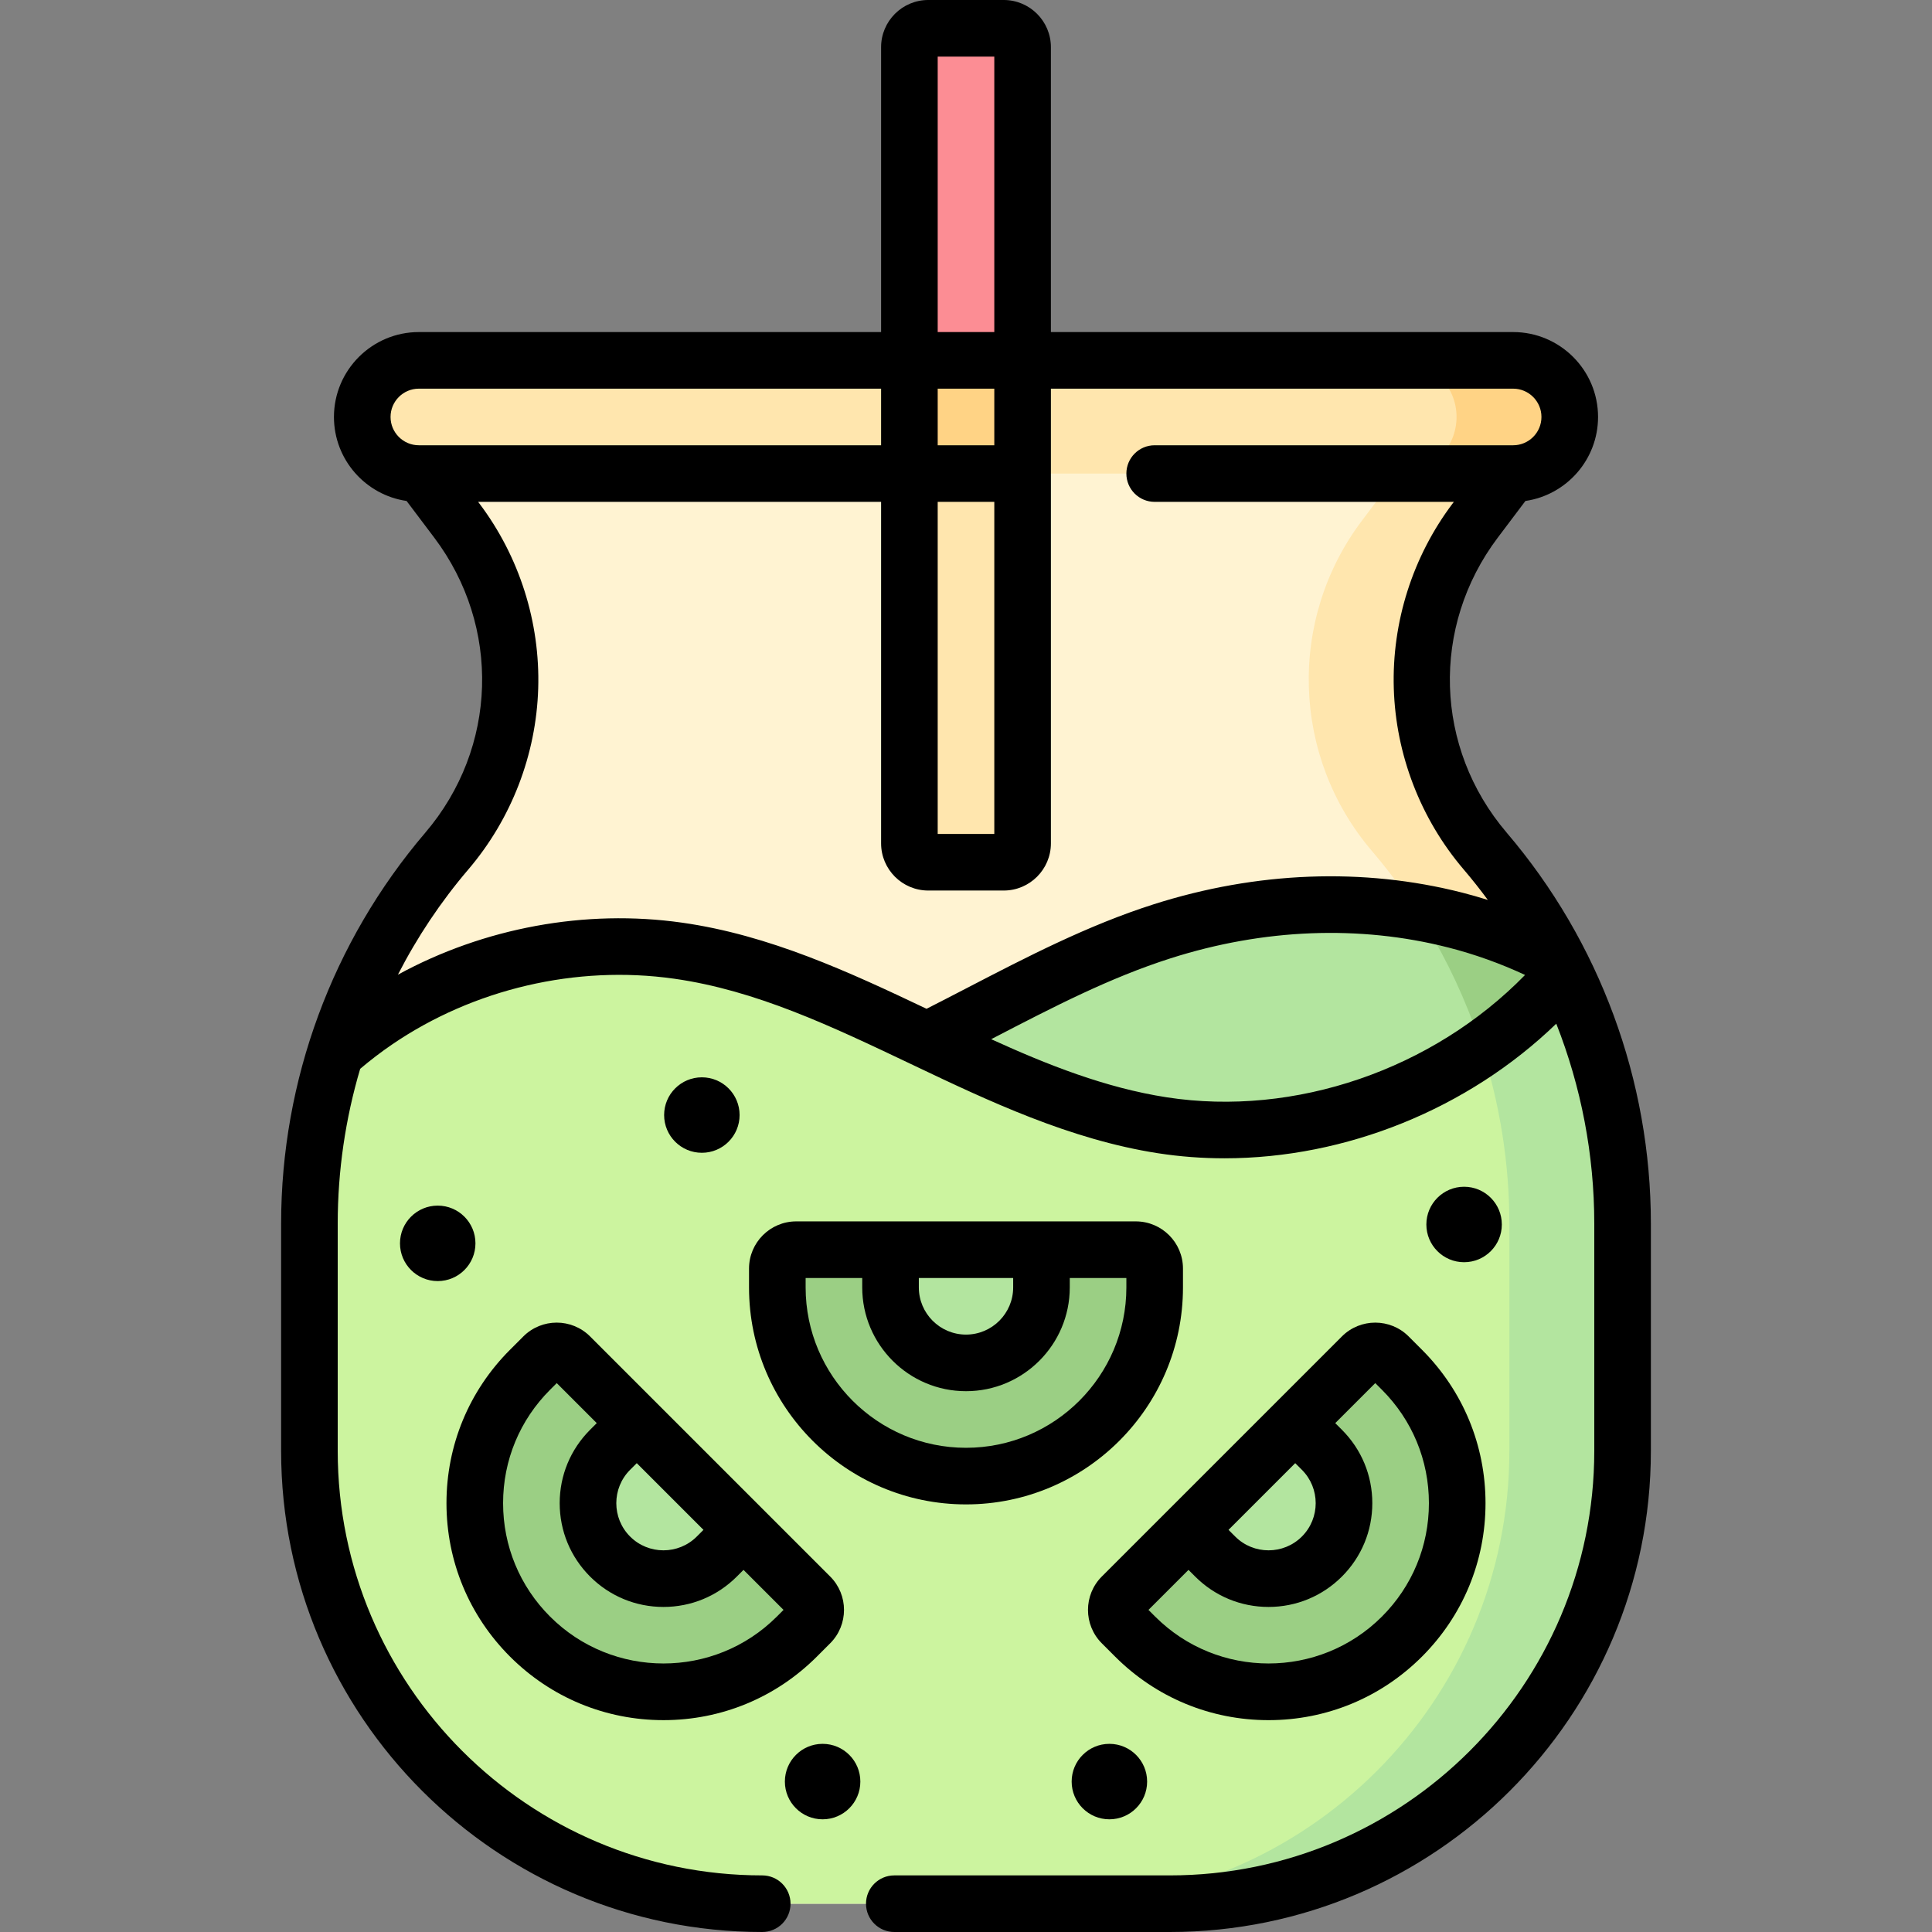 <svg id="Capa_1" enable-background="new 0 0 512 512" height="512" viewBox="0 0 512 512" width="512" xmlns="http://www.w3.org/2000/svg"><rect x="0" y="0" width="512" height="512" fill="#808080" stroke="none"/><g><g><path d="m400.56 125.197-9.62 12.759c-19.759 26.206-18.657 62.622 2.65 87.585 23.5 27.534 36.41 62.546 36.41 98.744v60.215c0 66.274-53.726 120-120 120h-108c-66.274 0-120-53.726-120-120v-60.215c0-36.198 12.91-71.21 36.409-98.743 21.307-24.964 22.408-61.379 2.65-87.585l-9.62-12.759 144.561-14.698z" fill="#fff3d2"/><path d="m430 324.28v60.22c0 66.27-53.73 120-120 120h-30c66.27 0 120-53.73 120-120v-60.22c0-18.1-3.23-35.9-9.39-52.62-6.17-16.72-15.27-32.36-27.02-46.12-21.31-24.96-22.41-61.38-2.65-87.58l9.62-12.76h30l-9.62 12.76c-19.76 26.2-18.66 62.62 2.65 87.58 11.75 13.76 20.85 29.4 27.02 46.12 6.16 16.72 9.39 34.52 9.39 52.62z" fill="#ffe6ae"/><path d="m111 125.5h290c8.284 0 15-6.716 15-15 0-8.284-6.716-15-15-15h-290c-8.284 0-15 6.716-15 15 0 8.284 6.716 15 15 15z" fill="#ffe6ae"/><path d="m416 110.5c0 8.28-6.72 15-15 15h-30c8.28 0 15-6.72 15-15 0-4.14-1.68-7.89-4.4-10.6-2.71-2.72-6.46-4.4-10.6-4.4h30c4.14 0 7.89 1.68 10.6 4.4 2.72 2.71 4.4 6.46 4.4 10.6z" fill="#ffd385"/><path d="m430 324.28v60.22c0 66.27-53.73 120-120 120h-108c-66.27 0-120-53.73-120-120v-60.22c0-15.49 2.36-30.75 6.91-45.31 3.39-2.98 6.97-5.77 10.7-8.32 23.16-15.84 52.31-22.65 80.08-18.71 23.24 3.29 44.57 13.58 65.95 23.75 20.22 9.62 40.47 19.13 62.4 22.52 39.29 6.07 81.05-10.12 106.7-40.32 9.97 20.55 15.26 43.23 15.26 66.39z" fill="#ccf49f"/><path d="m430 324.28v60.22c0 66.27-53.73 120-120 120h-30c66.27 0 120-53.73 120-120v-60.22c0-15.9-2.49-31.56-7.28-46.47 8.16-5.67 15.59-12.36 22.02-19.92 9.97 20.55 15.26 43.23 15.26 66.39z" fill="#b3e59f"/><path d="m414.74 257.89c-25.65 30.2-67.41 46.39-106.7 40.32-21.93-3.39-42.18-12.9-62.4-22.52 20.55-10.26 40.49-21.92 62.35-28.89 24.99-7.97 52.21-9.46 77.64-2.98 9.48 2.42 18.69 5.97 27.34 10.54.61 1.17 1.2 2.35 1.77 3.53z" fill="#b3e59f"/><path d="m414.74 257.89c-6.43 7.56-13.86 14.25-22.02 19.92-.65-2.07-1.36-4.12-2.11-6.15-3.87-10.48-8.89-20.54-14.98-29.97 3.36.58 6.69 1.29 10 2.13 9.48 2.42 18.69 5.97 27.34 10.54.61 1.17 1.2 2.35 1.77 3.53z" fill="#9bcf84"/><path d="m256 391.18c-27.614 0-50-22.386-50-50v-5c0-2.761 2.239-5 5-5h90c2.761 0 5 2.239 5 5v5c0 27.614-22.386 50-50 50z" fill="#9bcf84"/><path d="m236 331.18v10c0 11.046 8.954 20 20 20 11.046 0 20-8.954 20-20v-10z" fill="#b3e59f"/><path d="m140.467 433.713c19.526 19.526 51.184 19.526 70.711 0l3.536-3.536c1.953-1.953 1.953-5.118 0-7.071l-63.64-63.64c-1.953-1.953-5.118-1.953-7.071 0l-3.536 3.536c-19.526 19.527-19.526 51.185 0 70.711z" fill="#9bcf84"/><path d="m168.751 377.145-7.071 7.071c-7.81 7.81-7.81 20.474 0 28.284 7.81 7.81 20.474 7.81 28.284 0l7.071-7.071z" fill="#b3e59f"/><path d="m371.533 433.713c-19.526 19.526-51.184 19.526-70.711 0l-3.536-3.536c-1.953-1.953-1.953-5.118 0-7.071l63.64-63.64c1.953-1.953 5.118-1.953 7.071 0l3.536 3.536c19.526 19.527 19.526 51.185 0 70.711z" fill="#9bcf84"/><path d="m343.249 377.145 7.071 7.071c7.81 7.81 7.81 20.474 0 28.284-7.81 7.81-20.474 7.81-28.284 0l-7.071-7.071z" fill="#b3e59f"/><path d="m266 228.5h-20c-2.761 0-5-2.239-5-5v-211c0-2.761 2.239-5 5-5h20c2.761 0 5 2.239 5 5v211c0 2.761-2.239 5-5 5z" fill="#fc8d94"/><path d="m241 95.5h30v30h-30z" fill="#ffd385"/><path d="m271 125.5v98c0 2.76-2.24 5-5 5h-20c-2.76 0-5-2.24-5-5v-98z" fill="#ffe6ae"/></g><g><path d="m399.295 220.673c-19.172-22.463-20.145-54.621-2.365-78.201l7.321-9.71c10.872-1.58 19.25-10.96 19.25-22.262 0-12.406-10.093-22.5-22.5-22.5h-122.501v-75.5c0-6.893-5.607-12.5-12.5-12.5h-20c-6.893 0-12.5 5.607-12.5 12.5v75.5h-122.5c-12.407 0-22.5 10.094-22.5 22.5 0 11.302 8.378 20.682 19.25 22.262l7.321 9.709c17.78 23.58 16.807 55.738-2.365 78.201-24.638 28.866-38.206 65.663-38.206 103.613v60.215c0 70.304 57.196 127.5 127.5 127.5 4.142 0 7.5-3.357 7.5-7.5s-3.358-7.5-7.5-7.5c-62.033 0-112.5-50.468-112.5-112.5v-60.215c0-13.991 2.036-27.808 5.954-41.039 2.703-2.284 5.515-4.44 8.39-6.405 21.614-14.782 48.875-21.149 74.795-17.476 21.688 3.07 41.575 12.532 62.63 22.55l1.149.547c19.253 9.16 41.076 19.543 64.477 23.16 5.83.9 11.717 1.34 17.619 1.34 32.135-.002 64.504-13.048 87.915-35.675 6.601 16.757 10.071 34.73 10.071 52.998v60.215c0 62.033-50.467 112.5-112.5 112.5h-73c-4.142 0-7.5 3.357-7.5 7.5s3.358 7.5 7.5 7.5h73c70.304 0 127.5-57.196 127.5-127.5v-60.215c0-37.95-13.568-74.747-38.205-103.612zm-150.795-205.673h15v73h-15zm0 118h15v88h-15zm15-15h-15v-15h15zm-152.5-15h122.5v15h-122.5c-4.136 0-7.5-3.364-7.5-7.5s3.364-7.5 7.5-7.5zm-5.549 155.298c5.088-9.925 11.331-19.295 18.663-27.886 11.409-13.367 17.985-30.403 18.516-47.97.532-17.566-5.002-34.968-15.583-49.001l-.332-.44h106.785v90.5c0 6.893 5.607 12.5 12.5 12.5h20c6.893 0 12.5-5.607 12.5-12.5v-120.501h122.5c4.136 0 7.5 3.364 7.5 7.5s-3.364 7.5-7.5 7.5h-95c-4.142 0-7.5 3.357-7.5 7.5s3.358 7.5 7.5 7.5h79.285l-.332.44c-10.581 14.033-16.115 31.435-15.583 49.001.531 17.566 7.107 34.603 18.516 47.97 2.239 2.623 4.372 5.322 6.407 8.083-2.253-.706-4.523-1.358-6.81-1.942-26.199-6.678-54.475-5.604-81.771 3.102-17.398 5.548-33.612 13.957-49.293 22.09-3.565 1.849-7.226 3.746-10.873 5.596-20.474-9.733-41.662-19.55-64.802-22.826-25.686-3.644-52.522 1.361-75.293 13.784zm203.735 32.5c-16.189-2.502-31.587-8.596-46.509-15.402.215-.112.434-.225.648-.336 15.82-8.205 30.762-15.954 46.944-21.114 24.618-7.853 50.037-8.839 73.507-2.858 6.998 1.786 13.83 4.237 20.383 7.284-24.425 25.031-60.971 37.677-94.973 32.426z"/><circle cx="388" cy="324.5" r="10"/><path d="m301 323.681h-90c-6.893 0-12.5 5.607-12.5 12.5v5c0 31.706 25.794 57.5 57.5 57.5s57.5-25.794 57.5-57.5v-5c0-6.893-5.607-12.5-12.5-12.5zm-57.5 15h25v2.5c0 6.893-5.607 12.5-12.5 12.5s-12.5-5.607-12.5-12.5zm55 2.5c0 23.435-19.065 42.5-42.5 42.5s-42.5-19.065-42.5-42.5v-2.5h15v2.5c0 15.163 12.336 27.5 27.5 27.5s27.5-12.337 27.5-27.5v-2.5h15z"/><path d="m175.822 455.857c15.359 0 29.798-5.98 40.658-16.841l3.537-3.536c4.872-4.874 4.872-12.803-.001-17.678l-45.959-45.958c-.001-.001-.002-.003-.003-.004s-.003-.002-.004-.003l-17.675-17.674c-4.875-4.873-12.803-4.872-17.678.001l-3.535 3.535c-10.86 10.86-16.841 25.3-16.841 40.658s5.981 29.798 16.841 40.659c10.862 10.861 25.301 16.841 40.66 16.841zm-8.839-66.337 1.768-1.768 17.677 17.677-1.768 1.768c-4.874 4.875-12.804 4.875-17.678 0-4.872-4.874-4.872-12.804.001-17.677zm-21.212-21.214 1.768-1.768 10.607 10.606-1.768 1.768c-5.194 5.194-8.055 12.101-8.055 19.445 0 7.346 2.86 14.252 8.055 19.446 5.194 5.193 12.1 8.054 19.445 8.054s14.251-2.86 19.446-8.055l1.767-1.768 10.607 10.606-1.768 1.768c-16.571 16.572-43.533 16.572-60.104 0-8.027-8.026-12.448-18.699-12.448-30.052-.001-11.35 4.42-22.023 12.448-30.05z"/><path d="m373.3 354.163c-4.874-4.873-12.803-4.873-17.677 0l-63.641 63.641c-4.872 4.874-4.872 12.803.001 17.678l3.535 3.535c10.86 10.86 25.3 16.841 40.659 16.841s29.798-5.98 40.659-16.841c10.86-10.861 16.841-25.301 16.841-40.659s-5.981-29.798-16.841-40.657zm-28.283 35.357c4.874 4.873 4.874 12.804 0 17.677-4.874 4.875-12.804 4.875-17.678 0l-1.768-1.768 17.677-17.677zm21.213 38.889c-16.571 16.572-43.534 16.572-60.105 0l-1.767-1.768 10.606-10.606 1.768 1.768c5.194 5.193 12.1 8.054 19.445 8.054s14.251-2.86 19.445-8.054 8.055-12.101 8.055-19.446-2.86-14.251-8.055-19.445l-1.768-1.768 10.607-10.606 1.768 1.769c8.027 8.026 12.448 18.699 12.448 30.051.001 11.352-4.42 22.025-12.447 30.051z"/><circle cx="186" cy="295.5" r="10"/><circle cx="116" cy="329.5" r="10"/><circle cx="294" cy="472.137" r="10"/><circle cx="218" cy="472.137" r="10"/></g></g></svg>